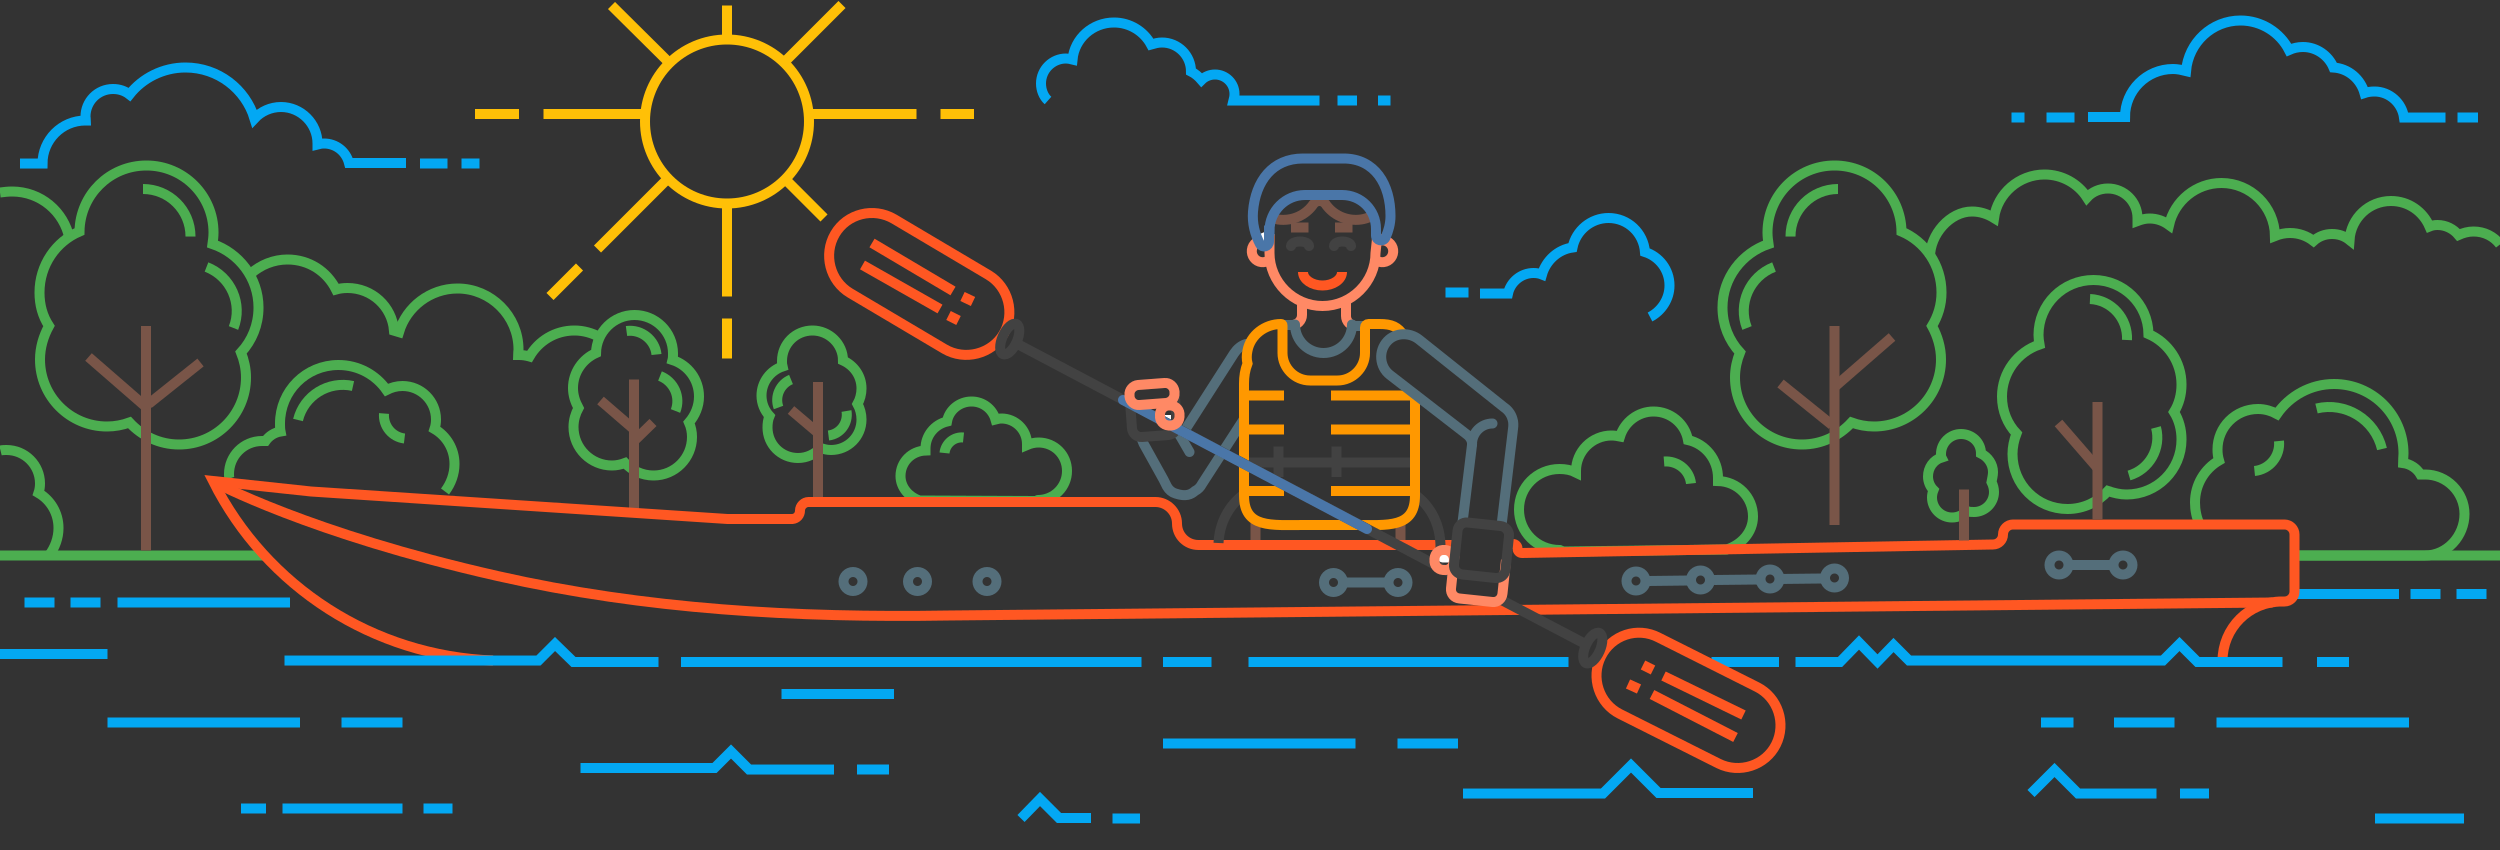 <?xml version="1.0" encoding="utf-8"?>
<!-- Generator: Adobe Illustrator 19.1.0, SVG Export Plug-In . SVG Version: 6.00 Build 0)  -->
<svg version="1.1" xmlns="http://www.w3.org/2000/svg" xmlns:xlink="http://www.w3.org/1999/xlink" x="0px" y="0px"
	 viewBox="0 0 500 170" style="enable-background:new 0 0 500 170;" xml:space="preserve">
<rect x="0" y="0" width="500" height="170" fill="#333333" stroke="none"/>
<style type="text/css">
	.st0{fill:none;stroke:#546E7A;stroke-width:2;stroke-miterlimit:10;}
	.st1{fill:none;stroke:#03A8F3;stroke-width:2;stroke-miterlimit:10;}
	.st2{fill:none;stroke:#795548;stroke-width:2;stroke-miterlimit:10;}
	.st3{fill:none;stroke:#4CAE50;stroke-width:2;stroke-miterlimit:10;}
	.st4{fill:none;stroke:#FF5722;stroke-width:2;stroke-miterlimit:10;}
	.st5{fill:none;stroke:#FF2424;stroke-width:2;stroke-miterlimit:10;}
	.st6{fill:none;stroke:#FF8965;stroke-width:2;stroke-miterlimit:10;}
	.st7{fill:none;stroke:#FFC007;stroke-width:2;stroke-miterlimit:10;}
	.st8{fill:none;stroke:#546E7A;stroke-width:2;stroke-linecap:round;stroke-miterlimit:10;}
	.st9{fill:#FFFFFF;}
	.st10{fill:none;stroke:#424242;stroke-width:2;stroke-miterlimit:10;}
	.st11{fill:none;stroke:#FF9800;stroke-width:2;stroke-miterlimit:10;}
	.st12{fill:none;stroke:#424242;stroke-width:2;stroke-linecap:round;stroke-miterlimit:10;}
	.st13{fill:none;stroke:#4A76A8;stroke-width:2;stroke-linecap:round;stroke-miterlimit:10;}
</style>
<g id="Слой_4">
	<path class="st0" d="M390.2,109.1"/>
	<path class="st0" d="M397.4,114.5"/>
	<path class="st0" d="M397.6,108.9"/>
	<path class="st0" d="M397,114.2"/>
	<line class="st1" x1="58" y1="120.5" x2="23.5" y2="120.5"/>
	<line class="st2" x1="251.1" y1="104.5" x2="251.1" y2="108.5"/>
	<line class="st2" x1="280.1" y1="104.4" x2="280.1" y2="108.6"/>
	<path class="st3" d="M114.6,77.6c0-3.1,1.9-5.8,4.6-7c0.1-4.2,3.5-7.6,7.7-7.6c4.2,0,7.7,3.4,7.7,7.7c0,0.5,0,0.9-0.1,1.3
		c3.1,1,5.3,3.9,5.3,7.3c0,2-0.8,3.8-2,5.2c0.4,0.9,0.6,1.9,0.6,2.9c0,4.2-3.4,7.7-7.7,7.7c-2.3,0-4.3-1-5.7-2.5
		c-0.8,0.3-1.7,0.5-2.6,0.5c-4.2,0-7.7-3.4-7.7-7.7c0-1.4,0.4-2.7,1-3.8C115,80.3,114.6,79,114.6,77.6z"/>
	<path class="st3" d="M172.3,77.7c0-2.5-1.5-4.6-3.7-5.6c0-3.3-2.8-6-6.1-6c-3.4,0-6.1,2.7-6.1,6.1c0,0.4,0,0.7,0.1,1.1
		c-2.4,0.8-4.2,3.1-4.2,5.8c0,1.6,0.6,3,1.6,4.1c-0.3,0.7-0.4,1.5-0.4,2.3c0,3.4,2.7,6.1,6.1,6.1c1.8,0,3.4-0.8,4.5-2
		c0.6,0.2,1.3,0.4,2.1,0.4c3.4,0,6.1-2.7,6.1-6.1c0-1.1-0.3-2.2-0.8-3.1C172,79.9,172.3,78.8,172.3,77.7z"/>
	<line class="st2" x1="163.6" y1="101.3" x2="163.6" y2="76.4"/>
	<line class="st1" x1="459" y1="118.8" x2="479.8" y2="118.8"/>
	<path class="st3" d="M207.7,88.5c-0.8,0-1.6,0.2-2.3,0.5c0-0.1,0-0.2,0-0.2c0-2.8-2.3-5.1-5.1-5.1c-0.4,0-0.8,0.1-1.2,0.2
		c-0.6-2.1-2.5-3.6-4.8-3.6c-2.4,0-4.5,1.7-4.9,4c-2.5,0.6-4.3,2.8-4.3,5.4c0,0.1,0,0.3,0,0.4c-2.8,0.1-5,2.3-5,5.1
		c0,2.3,1.7,4.2,3.8,4.9l23.2,0.1l0.2,0.1c0.2,0,0.1-0.3,0.3-0.3c3.2,0,5.8-2.6,5.8-5.8S210.9,88.5,207.7,88.5z"/>
	<path class="st3" d="M311.9,93.8c1.2,0,2.3,0.2,3.3,0.7c0-0.1,0-0.2,0-0.3c0-3.9,3.2-7.1,7.1-7.1c0.6,0,1.2,0.1,1.7,0.2
		c0.9-2.9,3.6-5,6.7-5c3.4,0,6.3,2.4,6.9,5.7c3.5,0.8,6,3.9,6,7.6c0,0.2,0,0.4,0,0.6c3.9,0.1,7,3.2,7,7.1c0,3.2-2.4,5.7-5.3,6.6
		l-32.6,0.4l-0.8-0.3c-0.3,0,0.3,0,0,0c-4.5,0-8.1-3.6-8.1-8.1C303.8,97.4,307.4,93.8,311.9,93.8z"/>
	<path class="st3" d="M440,105c-0.7-1.4-1-3-1-4.5c0-3.6,1.9-6.7,4.8-8.4c-0.2-0.7-0.3-1.4-0.3-2.2c0-4.5,3.6-8.1,8.1-8.1
		c1.4,0,2.7,0.4,3.8,1c2.5-3.6,6.7-6,11.4-6c7.7,0,13.9,6.2,13.9,13.9c0,0.6-0.1,1.3-0.1,1.9c1.5,0.2,2.8,1.1,3.5,2.3
		c0.3,0,0.6,0,0.9,0c4.4,0,7.9,3.6,7.9,7.9c0,4.4-3.5,8.3-7.9,8.3h-26"/>
	<line class="st3" x1="0" y1="111.1" x2="52.9" y2="111.1"/>
	<line class="st3" x1="459.7" y1="111.1" x2="500" y2="111.1"/>
	<line class="st2" x1="126.8" y1="101.9" x2="126.8" y2="75.9"/>
	<path class="st3" d="M89,98.3c1.2-1.6,1.9-3.5,1.9-5.5c0-3-1.6-5.6-4-7c0.2-0.6,0.3-1.2,0.3-1.9c0-3.7-3-6.7-6.7-6.7
		c-1.2,0-2.2,0.3-3.2,0.8c-2.1-3-5.6-5-9.6-5C61.2,73,56,78.2,56,84.7c0,0.5,0,1.1,0.1,1.6c-1.2,0.2-2.3,0.9-3,1.9
		c-0.2,0-0.5,0-0.7,0c-3.7,0-6.6,3-6.6,6.6c0,0.3,0,0.6,0.1,0.9"/>
	<path class="st4" d="M98.6,132.1c-23.8-0.9-45.3-14.6-56-35.9l0,0l19.6,2.1l83.3,5.5l13,0c0.9-0.1,1.5-0.8,1.5-1.7l0,0
		c0-0.9,0.8-1.7,1.7-1.7h69.4c2.3,0,4.3,1.9,4.3,4.3v0c0,2.4,1.9,4.3,4.3,4.3l48.6,0l1.8,0l0.9,0"/>
	<path class="st5" d="M313.7,134.7"/>
	<path class="st5" d="M345.6,134.7"/>
	<path class="st4" d="M301.5,108.8l1.1,0c0.5,0,0.9,0.4,0.9,0.9l0,0c0,0.5,0.4,0.9,0.9,0.9l94.2-1.7c1.1,0,2-0.9,2-2l0,0
		c0-1.1,0.9-2,2-2l54.3,0c1.1,0,2,0.9,2,2l0,11.4c0,1.1-0.9,2-2,2h-0.5c-6.6,0-11.9,5.3-11.9,11.9v0"/>
	<circle class="st0" cx="266.7" cy="116.5" r="1.9"/>
	<circle class="st0" cx="279.6" cy="116.5" r="1.9"/>
	<circle class="st0" cx="327.2" cy="116.2" r="1.9"/>
	<circle class="st0" cx="340.1" cy="116" r="1.9"/>
	<circle class="st0" cx="424.6" cy="113" r="1.9"/>
	<circle class="st0" cx="411.8" cy="113" r="1.9"/>
	<path class="st0" d="M354.3,116.4"/>
	<circle class="st0" cx="354" cy="115.8" r="1.9"/>
	<circle class="st0" cx="366.9" cy="115.6" r="1.9"/>
	<path class="st0" d="M381.4,116.8"/>
	<path class="st0" d="M314.6,117.2"/>
	<path class="st0" d="M422.8,113"/>
	<path class="st0" d="M358.1,116.4"/>
	<circle class="st0" cx="170.6" cy="116.3" r="1.9"/>
	<circle class="st0" cx="183.5" cy="116.3" r="1.9"/>
	<path class="st0" d="M197.7,115.9"/>
	<circle class="st0" cx="197.4" cy="116.3" r="1.9"/>
	<path class="st0" d="M201.4,115.9"/>
	<line class="st1" x1="20.1" y1="120.5" x2="14.1" y2="120.5"/>
	<line class="st1" x1="10.9" y1="120.5" x2="4.9" y2="120.5"/>
	<line class="st1" x1="482.1" y1="118.8" x2="488.1" y2="118.8"/>
	<line class="st1" x1="491.3" y1="118.8" x2="497.3" y2="118.8"/>
	<line class="st1" x1="21.5" y1="144.5" x2="60" y2="144.5"/>
	<line class="st1" x1="68.3" y1="144.5" x2="80.5" y2="144.5"/>
	<line class="st1" x1="232.6" y1="148.7" x2="271.1" y2="148.7"/>
	<line class="st1" x1="279.5" y1="148.7" x2="291.6" y2="148.7"/>
	<line class="st1" x1="481.8" y1="144.5" x2="443.3" y2="144.5"/>
	<line class="st1" x1="434.9" y1="144.5" x2="422.8" y2="144.5"/>
	<line class="st1" x1="414.7" y1="144.5" x2="408.2" y2="144.5"/>
	<polyline class="st1" points="116.1,153.6 142.9,153.6 146.2,150.3 149.8,153.9 166.8,153.9 	"/>
	<line class="st1" x1="171.4" y1="153.9" x2="177.8" y2="153.9"/>
	<polyline class="st1" points="56.9,132.1 107.7,132.1 111,128.8 114.7,132.4 131.7,132.4 	"/>
	<polyline class="st1" points="456.5,132.4 439.5,132.4 435.9,128.8 432.6,132.1 381.8,132.1 378.7,129 375.5,132.3 371.8,128.5 
		368,132.4 359.1,132.4 	"/>
	<line class="st1" x1="136.2" y1="132.4" x2="228.3" y2="132.4"/>
	<line class="st1" x1="232.6" y1="132.4" x2="242.3" y2="132.4"/>
	<line class="st1" x1="342.3" y1="132.4" x2="355.8" y2="132.4"/>
	<line class="st1" x1="463.4" y1="132.4" x2="469.8" y2="132.4"/>
	<line class="st1" x1="249.7" y1="132.4" x2="313.7" y2="132.4"/>
	<polyline class="st1" points="292.6,158.7 320.6,158.7 326.2,153.1 331.7,158.6 350.6,158.6 	"/>
	<polyline class="st1" points="406.2,158.7 410.9,154 415.6,158.7 431.3,158.7 	"/>
	<line class="st1" x1="436" y1="158.7" x2="441.8" y2="158.7"/>
	<line class="st1" x1="56.5" y1="161.7" x2="80.5" y2="161.7"/>
	<line class="st1" x1="84.7" y1="161.7" x2="90.5" y2="161.7"/>
	<line class="st1" x1="53.2" y1="161.7" x2="48.2" y2="161.7"/>
	<polyline class="st1" points="204.2,163.7 208,159.8 211.8,163.6 218.2,163.6 	"/>
	<line class="st1" x1="228" y1="163.7" x2="222.5" y2="163.7"/>
	<line class="st1" x1="156.3" y1="138.8" x2="178.8" y2="138.8"/>
	<line class="st1" x1="475" y1="163.7" x2="492.8" y2="163.7"/>
	<line class="st1" x1="21.5" y1="130.8" x2="0" y2="130.8"/>
	<path class="st3" d="M500,111.1"/>
	<path class="st3" d="M301.2,111.1"/>
	<path class="st3" d="M388.3,58.5c0-5.5-3.3-10.2-8-12.2c-0.1-7.3-6-13.2-13.4-13.2c-7.4,0-13.4,6-13.4,13.4c0,0.8,0.1,1.6,0.2,2.3
		c-5.3,1.8-9.2,6.8-9.2,12.7c0,3.5,1.3,6.6,3.5,9c-0.6,1.5-1,3.2-1,5c0,7.4,6,13.4,13.4,13.4c3.9,0,7.4-1.7,9.9-4.4
		c1.4,0.5,2.9,0.8,4.5,0.8c7.4,0,13.4-6,13.4-13.4c0-2.4-0.7-4.7-1.8-6.7C387.6,63.2,388.3,61,388.3,58.5z"/>
	<line class="st2" x1="366.9" y1="105" x2="366.9" y2="65.2"/>
	<line class="st2" x1="366.4" y1="85" x2="356.1" y2="76.7"/>
	<line class="st2" x1="366.9" y1="77.4" x2="378.4" y2="67.4"/>
	<path class="st3" d="M367.6,37.8c-5.2,0-9.5,4.2-9.5,9.5"/>
	<path class="st3" d="M354.8,53.4c-4.9,1.9-7.3,7.4-5.4,12.2"/>
	<path class="st3" d="M7.9,58.5c0-5.5,3.3-10.2,8-12.2c0.1-7.3,6-13.2,13.4-13.2c7.4,0,13.4,6,13.4,13.4c0,0.8-0.1,1.6-0.2,2.3
		c5.3,1.8,9.2,6.8,9.2,12.7c0,3.5-1.3,6.6-3.5,9c0.6,1.5,1,3.2,1,5c0,7.4-6,13.4-13.4,13.4c-3.9,0-7.4-1.7-9.9-4.4
		c-1.4,0.5-2.9,0.8-4.5,0.8c-7.4,0-13.4-6-13.4-13.4c0-2.4,0.7-4.7,1.8-6.7C8.5,63.2,7.9,61,7.9,58.5z"/>
	<line class="st2" x1="29.2" y1="110.1" x2="29.2" y2="65.2"/>
	<line class="st2" x1="29.7" y1="80.8" x2="40.1" y2="72.5"/>
	<line class="st2" x1="29.2" y1="81.4" x2="17.7" y2="71.4"/>
	<path class="st3" d="M28.6,37.8c5.2,0,9.5,4.2,9.5,9.5"/>
	<path class="st3" d="M41.3,53.4c4.9,1.9,7.3,7.4,5.4,12.2"/>
	<line class="st2" x1="126.5" y1="88.5" x2="130.6" y2="84.5"/>
	<line class="st2" x1="126.7" y1="85.8" x2="120.1" y2="80.1"/>
	<path class="st3" d="M132,75.2c2.8,1.1,4.2,4.2,3.1,7"/>
	<path class="st3" d="M125.3,66.2c3-0.4,5.7,1.8,6,4.7"/>
	<line class="st2" x1="163.5" y1="86.5" x2="158.2" y2="82"/>
	<path class="st3" d="M158.2,75.9c-2.2,0.9-3.3,3.4-2.5,5.6"/>
	<path class="st3" d="M169.3,82.2c0.4,2.4-1.2,4.6-3.6,4.9"/>
	<path class="st3" d="M398.6,94.4c0-1.6-1-3-2.4-3.7c0-2.2-1.8-3.9-4-3.9c-2.2,0-4,1.8-4,4c0,0.2,0,0.5,0.1,0.7
		c-1.6,0.5-2.7,2-2.7,3.8c0,1,0.4,2,1.1,2.7c-0.2,0.5-0.3,1-0.3,1.5c0,2.2,1.8,4,4,4c1.2,0,2.2-0.5,3-1.3c0.4,0.2,0.9,0.2,1.4,0.2
		c2.2,0,4-1.8,4-4c0-0.7-0.2-1.4-0.5-2C398.4,95.8,398.6,95.1,398.6,94.4z"/>
	<line class="st2" x1="392.8" y1="108.1" x2="392.8" y2="97.9"/>
	<path class="st3" d="M436.3,76.9c0-4.5-2.7-8.4-6.6-10.1c-0.1-6-5-10.8-11-10.8c-6.1,0-11,4.9-11,11c0,0.6,0.1,1.3,0.2,1.9
		c-4.4,1.5-7.5,5.6-7.5,10.4c0,2.9,1.1,5.5,2.9,7.4c-0.5,1.3-0.8,2.7-0.8,4.1c0,6.1,4.9,11,11,11c3.2,0,6.1-1.4,8.1-3.6
		c1.2,0.4,2.4,0.7,3.7,0.7c6.1,0,11-4.9,11-11c0-2-0.5-3.9-1.5-5.5C435.8,80.8,436.3,78.9,436.3,76.9z"/>
	<line class="st2" x1="419.5" y1="103.9" x2="419.5" y2="80.4"/>
	<line class="st2" x1="411.7" y1="84.6" x2="419.5" y2="93.6"/>
	<path class="st3" d="M425.4,68c0.2-4.3-3.1-8-7.4-8.2"/>
	<path class="st3" d="M425.8,95.1c4.1-1.2,6.5-5.5,5.4-9.6"/>
	<path class="st3" d="M450.9,94.2c3-0.3,5.2-3,4.9-6"/>
	<path class="st3" d="M476.4,89.8c-1.4-5.9-7.3-9.5-13.1-8.1"/>
	<path class="st3" d="M80.9,87.7c-2.5-0.3-4.3-2.5-4.1-5"/>
	<path class="st3" d="M188.9,90.6c0.2-1.9,1.9-3.3,3.8-3.1"/>
	<path class="st3" d="M338.2,96.7c-0.3-2.7-2.7-4.6-5.4-4.4"/>
	<path class="st6" d="M260.4,60.6V63c0,1.1-0.9,2-2,2h-2.7"/>
	<path class="st6" d="M269.2,59.8v3.4c0,1.1,0.9,2,2,2h2.4"/>
	<path class="st3" d="M59.6,84c1.2-4.9,6.1-7.9,11-6.8"/>
	<path class="st3" d="M9.8,111.1c1.2-1.6,1.9-3.5,1.9-5.5c0-3-1.6-5.6-4-7c0.2-0.6,0.3-1.2,0.3-1.9c0-3.7-3-6.7-6.7-6.7
		c-0.4,0-0.8,0-1.2,0.1"/>
	<path class="st3" d="M392,108.5"/>
	<path class="st3" d="M385.2,102"/>
	<path class="st3" d="M376.4,102"/>
	<circle class="st7" cx="145.4" cy="24.3" r="16.4"/>
	<path class="st7" d="M145.4-9.3"/>
	<path class="st7" d="M204.8,83.7"/>
	<path class="st7" d="M169.3,0.6"/>
	<path class="st7" d="M108.3,61.5"/>
	<line class="st7" x1="157.3" y1="36.1" x2="164.8" y2="43.6"/>
	<line class="st7" x1="122.3" y1="1.1" x2="134.2" y2="12.9"/>
	<line class="st7" x1="115.9" y1="53.4" x2="110" y2="59.3"/>
	<line class="st7" x1="133.2" y1="36.1" x2="119.5" y2="49.8"/>
	<line class="st7" x1="168.4" y1="0.9" x2="156.4" y2="12.9"/>
	<line class="st7" x1="188.1" y1="22.8" x2="194.8" y2="22.8"/>
	<line class="st7" x1="162.3" y1="22.8" x2="183.3" y2="22.8"/>
	<line class="st7" x1="108.7" y1="22.8" x2="129.6" y2="22.8"/>
	<line class="st7" x1="95" y1="22.8" x2="103.8" y2="22.8"/>
	<line class="st7" x1="145.4" y1="63.7" x2="145.4" y2="71.7"/>
	<line class="st7" x1="145.4" y1="41.6" x2="145.4" y2="59.3"/>
	<line class="st7" x1="145.4" y1="1.1" x2="145.4" y2="8.8"/>
	<path class="st8" d="M228.3,87.5c0.1,0.4,0.2,0.8,0.4,1.2l4,7.2c0.2,0.4,0.4,0.8,0.6,1.2l0.1,0.2c0.4,0.7,1,1.2,1.7,1.4
		c2.1,0.7,3.1,0.2,3.9-0.5c0.6-0.3,1.1-0.8,1.4-1.4l8.2-12.7"/>
	<path class="st8" d="M249.2,68.8c-1,0.3-1.8,1-2.4,1.9l-10.5,16.4c-0.1,0.1-0.2,0.1-0.3,0l-0.5-0.9"/>
	<line class="st8" x1="235.7" y1="86.6" x2="237.9" y2="90.4"/>
	<rect x="287.2" y="110.6" class="st9" width="2.7" height="1.9"/>
	<line class="st4" x1="172.5" y1="53" x2="188" y2="61.8"/>
	<line class="st4" x1="189.7" y1="63.1" x2="191.7" y2="64.1"/>
	<line class="st4" x1="348.7" y1="143" x2="332.7" y2="135.2"/>
	<line class="st4" x1="330.6" y1="134" x2="328.6" y2="133"/>
	<path class="st1" d="M489.1,23.5h-8.3c-0.4-2.9-2.9-5.2-5.9-5.2c-0.7,0-1.4,0.1-2,0.3c-0.8-2.8-3.2-4.9-6.2-5.1
		c-1-2.4-3.4-4.1-6.1-4.1c-1,0-1.9,0.2-2.8,0.6c-1.8-3.5-5.5-5.9-9.7-5.9c-5.7,0-10.4,4.4-10.9,10.1c-0.8-0.2-1.7-0.4-2.6-0.4
		c-5.3,0-9.6,4.3-9.6,9.6h-7.4"/>
	<line class="st1" x1="414.9" y1="23.5" x2="409.3" y2="23.5"/>
	<line class="st1" x1="404.9" y1="23.5" x2="402.3" y2="23.5"/>
	<line class="st1" x1="491.5" y1="23.5" x2="495.6" y2="23.5"/>
	<path class="st1" d="M4,32.7h4.5c0-4.7,3.8-8.6,8.6-8.6c0,0,0,0,0.1,0c0-0.2-0.1-0.5-0.1-0.8c0-3,2.4-5.5,5.5-5.5
		c1.3,0,2.4,0.4,3.3,1.1c2.6-3.3,6.7-5.4,11.2-5.4c6.5,0,12,4.3,13.8,10.2c1.3-1.4,3.2-2.3,5.3-2.3c4,0,7.3,3.3,7.3,7.3
		c0,0.1,0,0.1,0,0.2c0.4-0.1,0.8-0.2,1.3-0.2c2.4,0,4.4,1.6,5,3.9h11.4"/>
	<line class="st1" x1="84" y1="32.7" x2="89.5" y2="32.7"/>
	<line class="st1" x1="92.3" y1="32.7" x2="95.9" y2="32.7"/>
	<path class="st1" d="M330,63.4c2.3-1.2,3.9-3.6,3.9-6.3c0-3.2-2.1-5.8-4.9-6.7c-0.3-3.8-3.4-6.8-7.3-6.8c-3.5,0-6.5,2.5-7.2,5.9
		c-2.9,0.4-5.3,2.6-6.1,5.4c-0.5-0.2-1.1-0.3-1.7-0.3c-2.5,0-4.6,1.8-5.1,4.1H296"/>
	<line class="st1" x1="293.7" y1="58.5" x2="289.1" y2="58.5"/>
	<path class="st1" d="M263.9,20.1h-17.2c0.1-0.4,0.2-0.8,0.2-1.3c0-2.2-1.8-3.9-3.9-3.9c-1,0-2,0.4-2.7,1.1
		c-0.6-0.7-1.3-1.3-2.1-1.7c0-3.2-2.6-5.8-5.8-5.8c-0.8,0-1.5,0.2-2.2,0.4c-1.4-2.6-4.2-4.4-7.4-4.4c-4.3,0-7.9,3.2-8.3,7.4
		c-0.4-0.1-0.9-0.2-1.3-0.2c-2.7,0-5,2.2-5,5c0,1.3,0.5,2.6,1.4,3.4"/>
	<line class="st1" x1="267.5" y1="20.1" x2="271.4" y2="20.1"/>
	<line class="st1" x1="275.6" y1="20.1" x2="278.1" y2="20.1"/>
	<path class="st3" d="M119.9,67.4c-1.5-0.8-3.2-1.3-5-1.3c-3.9,0-7.2,2.1-9,5.2c-0.7-0.2-1.4-0.3-2.1-0.3c-0.1,0-0.1,0-0.2,0
		c0-0.3,0.1-0.7,0.1-1.1c0-6.7-5.5-12.2-12.2-12.2c-5.5,0-10.2,3.7-11.7,8.7c-0.3-0.1-0.6-0.2-1-0.3c-0.4-4.8-4.4-8.5-9.3-8.5
		c-0.8,0-1.6,0.1-2.3,0.3c-1.8-3.6-5.4-6-9.7-6c-2.8,0-5.4,1.1-7.3,2.8"/>
	<path class="st3" d="M13.9,47.7c-1.1-5.4-5.8-9.4-11.5-9.4c-0.8,0-1.6,0.1-2.4,0.2"/>
	<path class="st3" d="M423.4,50"/>
	<path class="st3" d="M500,48.9c-1.2-1.6-3.1-2.6-5.3-2.6c-1.1,0-2.1,0.3-3,0.7c-1-1.2-2.5-2-4.2-2c-0.6,0-1.1,0.1-1.6,0.3
		c-1.3-3-4.2-5.1-7.7-5.1c-4.4,0-8,3.4-8.3,7.8c-1-0.8-2.2-1.2-3.5-1.2c-1.4,0-2.7,0.5-3.7,1.4c-1.3-1-2.9-1.6-4.7-1.6
		c-1,0-2,0.2-3,0.6c-0.1-5.9-4.9-10.6-10.7-10.6c-5.1,0-9.4,3.6-10.5,8.4c-1.1-0.8-2.4-1.3-3.9-1.3c-0.8,0-1.6,0.2-2.4,0.5
		c0-0.2,0-0.4,0-0.6c0-3.3-2.7-5.9-5.9-5.9c-1.7,0-3.2,0.7-4.2,1.8c-1.8-2.8-5-4.6-8.5-4.6c-5.1,0-9.4,3.8-10.1,8.7
		c-1.3-0.8-2.8-1.3-4.4-1.3c-4.4,0-8.4,4.6-8.4,9.1"/>
	<line class="st0" x1="329.7" y1="116.2" x2="337.9" y2="116.1"/>
	<line class="st0" x1="268.9" y1="116.5" x2="277.1" y2="116.5"/>
	<line class="st0" x1="342.8" y1="116" x2="351.8" y2="115.9"/>
	<line class="st0" x1="355.6" y1="115.8" x2="364.5" y2="115.7"/>
	<line class="st0" x1="414.2" y1="113" x2="423.2" y2="113"/>
	<path class="st8" d="M258.4,65h-2.3"/>
	<path class="st8" d="M271.2,65.2h1.8"/>
	<path class="st4" d="M432.8,118.9"/>
	<path class="st4" d="M458.2,119.9"/>
	<path class="st4" d="M42.6,96.3c0,0,19.3,10.4,56.9,18.9c29.5,6.7,59.9,8.4,90.2,7.9l264.8-2.6"/>
</g>
<g id="Слой_5">
	<path class="st10" d="M288.1,110.5c0.1-0.6,0-0.6,0-1.1c0-4.3-1.8-8-5-10.4"/>
	<path class="st10" d="M243.7,108.6c0.2-4,2-7.4,5-9.7"/>
	<line class="st11" x1="249.2" y1="79.1" x2="256.8" y2="79.1"/>
	<line class="st11" x1="266.2" y1="79.1" x2="282.6" y2="79.1"/>
	<line class="st11" x1="249.2" y1="85.9" x2="256.8" y2="85.9"/>
	<line class="st11" x1="266.2" y1="85.9" x2="283" y2="85.9"/>
	<line class="st11" x1="248.8" y1="98.2" x2="256.8" y2="98.2"/>
	<line class="st11" x1="266.2" y1="98.2" x2="283" y2="98.2"/>
	<line class="st10" x1="247.6" y1="92.5" x2="284" y2="92.5"/>
	<line class="st10" x1="255.7" y1="95.4" x2="255.7" y2="89.3"/>
	<line class="st10" x1="267.3" y1="95.4" x2="267.3" y2="89.3"/>
	<path class="st10" d="M232.9,76.6l-5.3,0.4c-1,0.1-1.8,1-1.7,2l0.5,6.7c0.1,1,1,1.8,2,1.7l5.3-0.4c1-0.1,1.8-1,1.7-2l-0.5-6.7
		C234.8,77.3,233.9,76.5,232.9,76.6z"/>
	<line class="st12" x1="300.1" y1="119.9" x2="316.5" y2="128.5"/>
	<rect x="232.4" y="83" class="st9" width="1.8" height="1.5"/>
	<path class="st4" d="M167,46.8L167,46.8c-2.4,4.1-1,9.4,3,11.8l18.9,11.2c4.1,2.4,9.4,1,11.8-3v0c2.4-4.1,1-9.4-3-11.8l-18.9-11.2
		C174.7,41.4,169.4,42.7,167,46.8z"/>
	<path class="st4" d="M320.2,131.3L320.2,131.3c-2.1,4.2-0.4,9.4,3.8,11.5l19.7,9.9c4.2,2.1,9.4,0.4,11.5-3.8v0
		c2.1-4.2,0.4-9.4-3.8-11.5l-19.7-9.9C327.5,125.3,322.3,127,320.2,131.3z"/>
	<ellipse transform="matrix(0.914 0.406 -0.406 0.914 44.939 -76.13)" class="st12" cx="201.9" cy="67.8" rx="1.5" ry="3.3"/>
	
		<ellipse transform="matrix(0.914 0.406 -0.406 0.914 80.065 -118.147)" class="st12" cx="318.5" cy="129.6" rx="1.5" ry="3.3"/>
	<line class="st4" x1="174.4" y1="48.6" x2="190.6" y2="58.2"/>
	<line class="st4" x1="192.5" y1="59.3" x2="194.6" y2="60.3"/>
	<line class="st4" x1="347.1" y1="147.5" x2="330.4" y2="138.9"/>
	<line class="st4" x1="327.8" y1="137.8" x2="325.6" y2="136.8"/>
	<path class="st6" d="M253.9,46.8v3.8c0,5.8,4.8,10.6,10.6,10.6l0,0c5.8,0,10.6-4.8,10.6-10.6l0.4-3.8"/>
	<path class="st4" d="M260.6,54.4c0,1.5,1.8,2.7,3.9,2.7s3.9-1.2,3.9-2.7"/>
	<path class="st12" d="M261.8,49.2c0-0.5-0.8-0.9-1.8-0.9c-1,0-1.8,0.4-1.8,0.9"/>
	<path class="st12" d="M270.2,49.2c0-0.5-0.8-0.9-1.7-0.9c-1,0-1.7,0.4-1.7,0.9"/>
	<line class="st2" x1="267" y1="45.5" x2="270.5" y2="45.5"/>
	<line class="st2" x1="258.2" y1="45.5" x2="261.7" y2="45.5"/>
	<path class="st2" d="M254.5,43.6c0.4,0.1,0.7,0.2,1.1,0.3c2.9,0.4,5.6-0.9,7.1-3.1c0.6-0.8,1.8-0.8,2.4,0c1.5,2.2,4.2,3.5,7.1,3.1
		c0.7-0.1,1.3-0.3,2-0.6"/>
	<path class="st6" d="M254.2,51.7c-0.8,0.9-2.2,1-3.1,0.2c-0.9-0.8-1-2.2-0.2-3.1c0.8-0.9,2.2-1,3.1-0.2"/>
	<path class="st6" d="M274.8,51.7c0.8,0.9,2.2,1,3.1,0.2s1-2.2,0.2-3.1c-0.8-0.9-2.2-1-3.1-0.2"/>
	<polygon class="st9" points="251.3,47.1 252.6,49 253.6,48 253.1,46.3 	"/>
	<path class="st13" d="M253.9,46.1c0-3.9,3.2-7.1,7.1-7.1h7.4c3.8,0,6.8,3,6.8,6.8v1.3c0,1,1.4,1.4,1.9,0.4c0.6-1.3,1-2.8,1-4.3
		c0-6.3-3.1-11.5-9.4-11.5h-8.1c-6.1,0-9.5,4.5-10,10.6c-0.2,2.4,0.4,4.6,1.4,6.5c0.5,0.9,1.8,0.5,1.8-0.5V46.1z"/>
	<path class="st8" d="M298.5,84.7c-2.3,0-4.1,1.9-4.1,4.1"/>
	<path class="st8" d="M259,64.9c0,3.2,2.6,5.7,5.7,5.7c3.2,0,5.7-2.6,5.7-5.7"/>
	<path class="st11" d="M280.8,67.2c-1.2-1.9-2.5-2.4-4.9-2.4h-2.2c-0.4,0-0.7,0.3-0.7,0.7l0,5.1c0,3-2.5,5.5-5.5,5.5l-5.5,0
		c-3,0-5.5-2.5-5.5-5.5l0-5.5c0-0.2-0.1-0.3-0.3-0.3l0,0c-3.2,0-6.1,2.2-6.7,5.3c-0.2,0.9-0.2,1.8,0,2.6c-0.5,1.3-0.7,2.6-0.7,4
		v22.4c0,6.6,5.4,5.9,12,5.9H271c6.6,0,12,0.7,12-5.9V79.3"/>
	<path class="st8" d="M300.3,105.1l2.3-19.3c0.1-0.7,0.1-1.4-0.1-2c-0.3-1.1-1-1.9-1.9-2.5l-16.8-13.4c-1.9-1.5-4.7-1.4-6.3,0.3
		c-1.9,2-1.6,5.2,0.5,6.8l15.5,12c0.6,0.5,1,1.3,0.9,2l-1.9,15.5"/>
	<line class="st12" x1="203.5" y1="68.8" x2="290.7" y2="114.9"/>
	<line class="st13" x1="224.6" y1="80" x2="273.4" y2="105.8"/>
	<path class="st6" d="M232.9,76.6l-5.3,0.4c-1,0.1-1.8,1-1.7,2l0,0.3c0.1,1,1,1.8,2,1.7l5.3-0.4c1-0.1,1.8-1,1.7-2l0-0.3
		C234.8,77.3,233.9,76.5,232.9,76.6z"/>
	<path class="st6" d="M290.9,111l-0.7,6.7c-0.1,1,0.6,1.9,1.7,2l6.6,0.7c1,0.1,1.9-0.6,2-1.7l0.7-6.7"/>
	<path class="st6" d="M289.1,110l-0.2,0c-1-0.1-1.9,0.6-2,1.7l0,0.3c-0.1,1,0.6,1.9,1.7,2l0.2,0c1,0.1,1.9-0.6,2-1.7l0-0.3
		C290.8,111,290.1,110.1,289.1,110z"/>
	<path class="st6" d="M234.2,81.1l-0.2,0c-1-0.1-1.9,0.6-2,1.7l0,0.3c-0.1,1,0.6,1.9,1.7,2l0.2,0c1,0.1,1.9-0.6,2-1.7l0-0.3
		C236,82.1,235.3,81.2,234.2,81.1z"/>
	<path class="st10" d="M300.1,105.2l-6.6-0.7c-1-0.1-1.9,0.6-2,1.7l-0.7,6.7c-0.1,1,0.6,1.9,1.7,2l6.6,0.7c1,0.1,1.9-0.6,2-1.7
		l0.7-6.7C301.9,106.2,301.1,105.3,300.1,105.2z"/>
</g>
<g id="Слой_3">
</g>
</svg>
